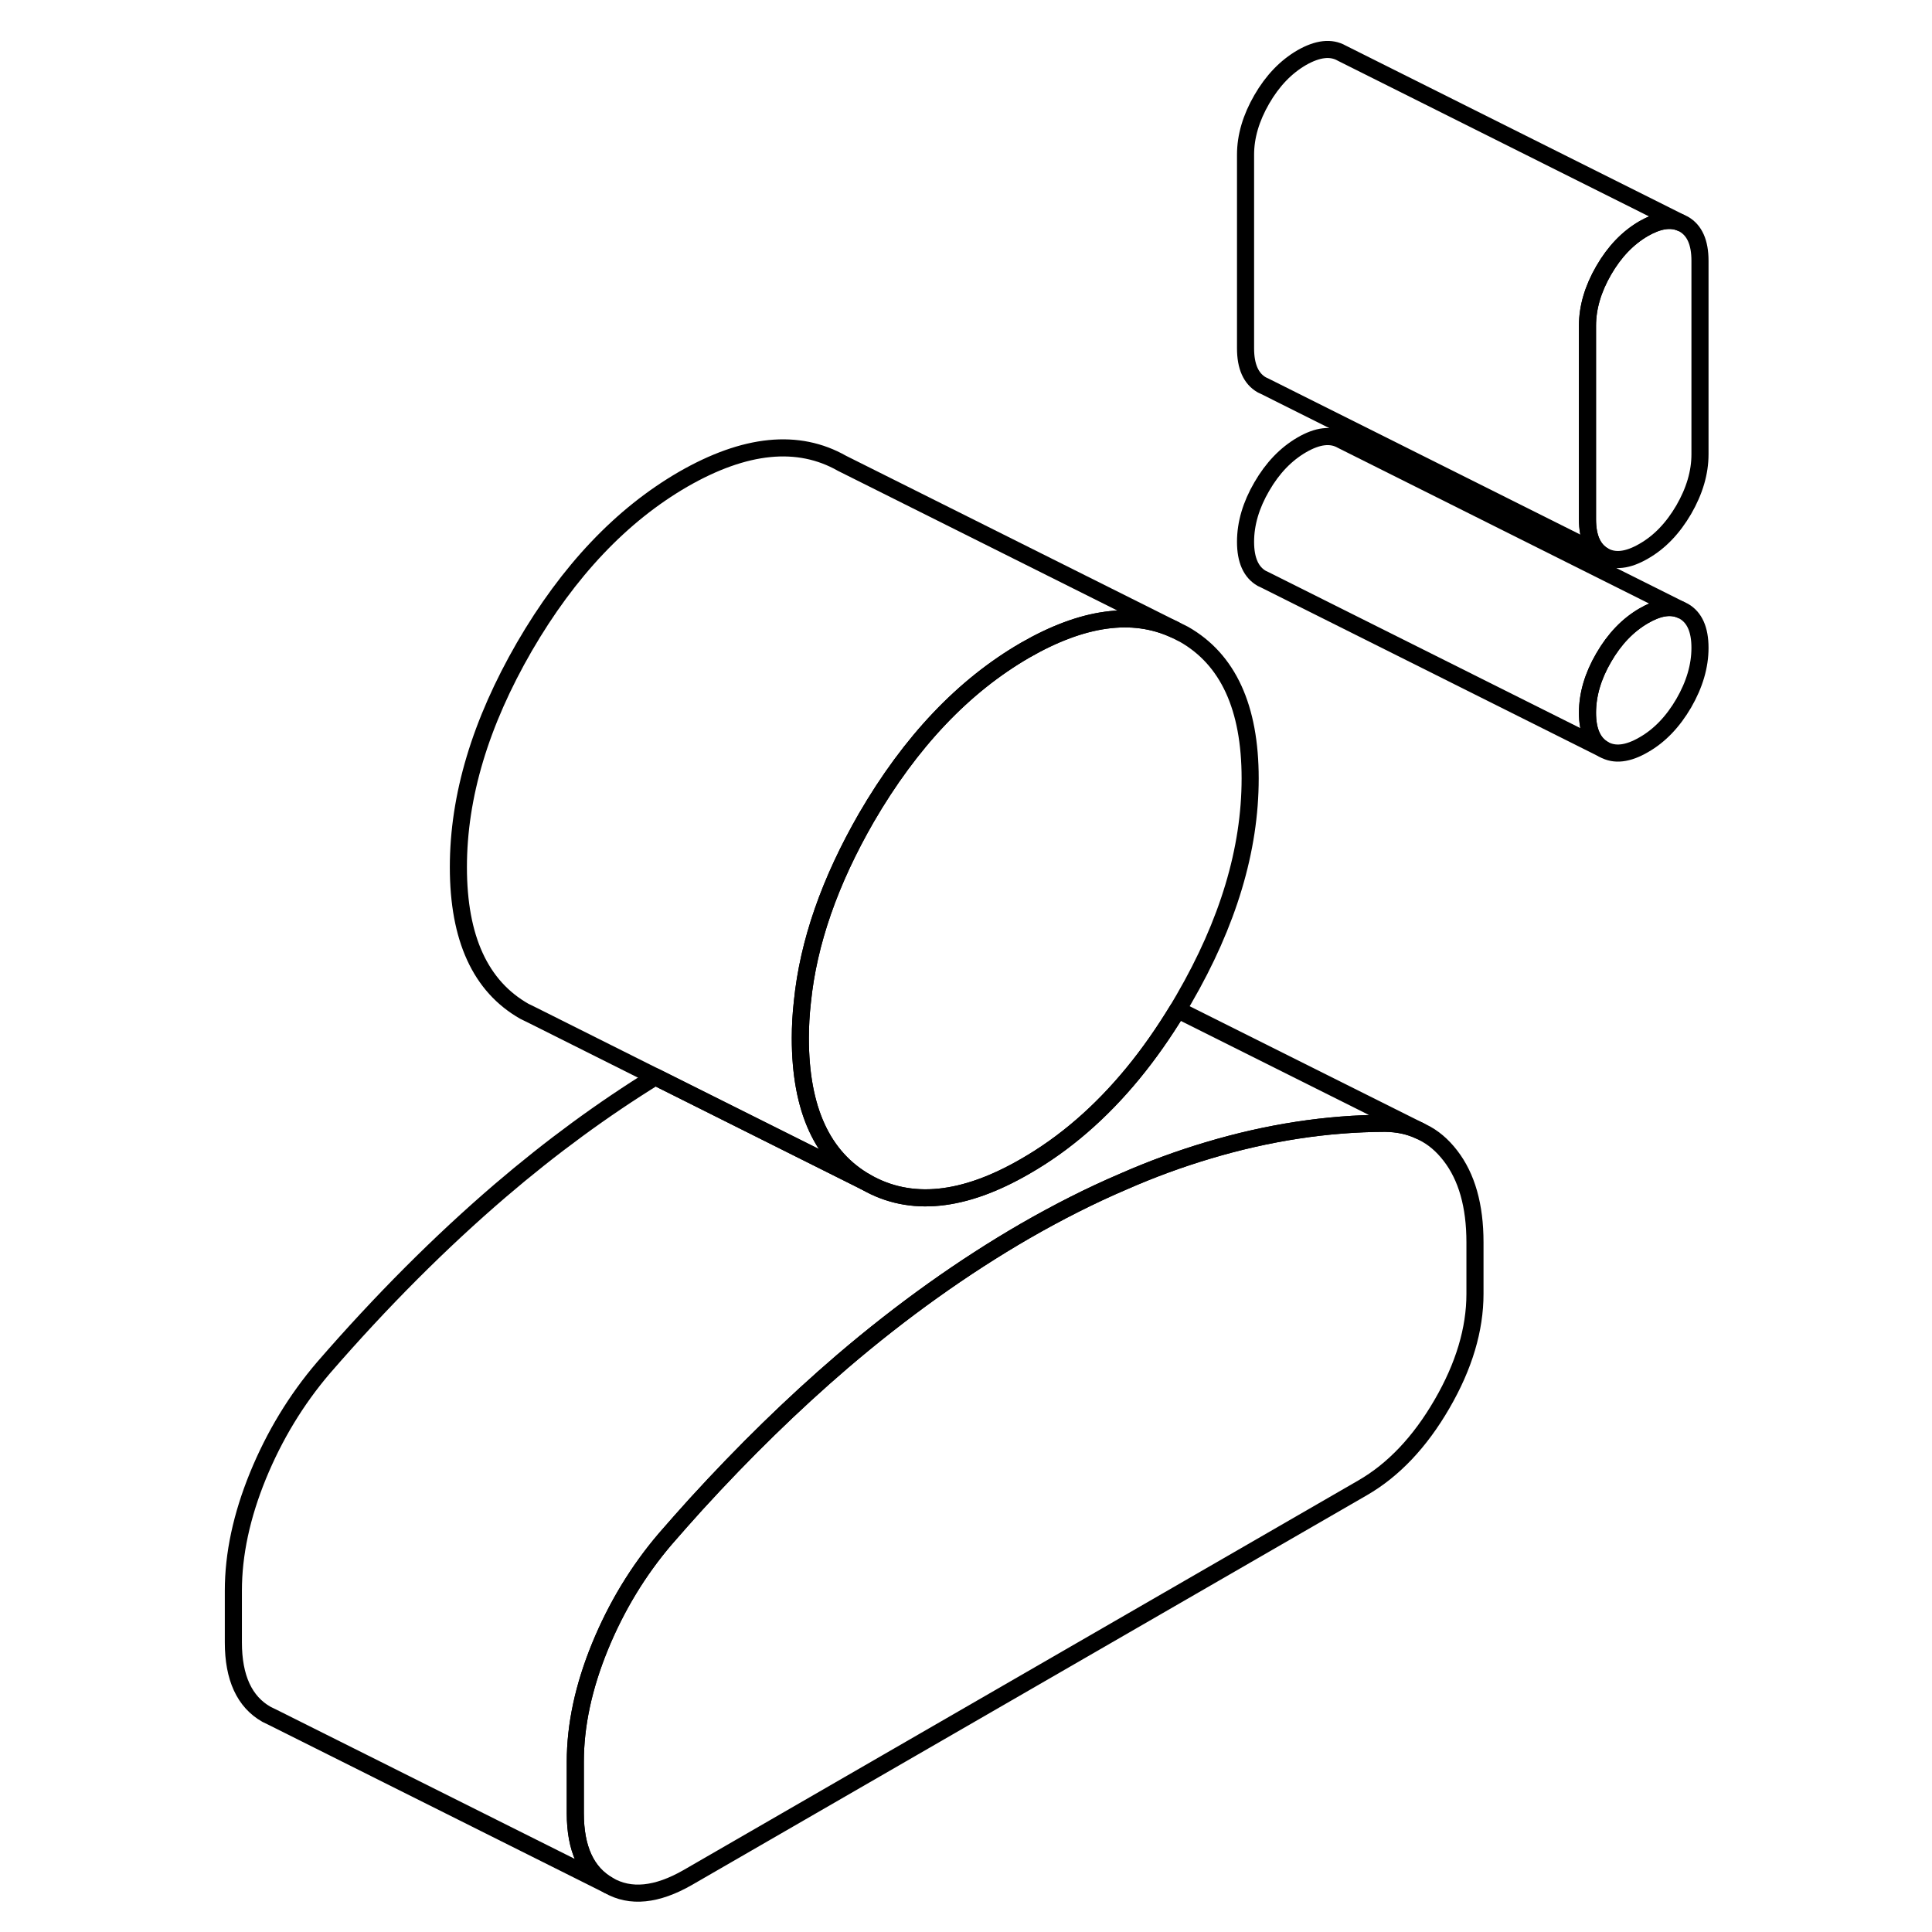 <svg width="48" height="48" viewBox="0 0 91 113" fill="none" xmlns="http://www.w3.org/2000/svg" stroke-width="1px"
     stroke-linecap="round" stroke-linejoin="round">
    <path d="M75.269 72.66V75.68C75.269 77.75 74.629 79.9 73.34 82.12C72.049 84.35 70.499 85.98 68.7 87.02L29.23 109.81C27.419 110.85 25.869 111.01 24.59 110.27C23.299 109.54 22.649 108.13 22.649 106.06V103.04C22.649 100.9 23.13 98.66 24.09 96.31C25.049 93.97 26.329 91.86 27.919 90C28.519 89.31 29.11 88.64 29.709 87.98C32.529 84.89 35.389 82.1 38.269 79.63C41.779 76.63 45.349 74.09 48.959 72C50.889 70.89 52.8 69.92 54.7 69.11C56.359 68.38 58.009 67.78 59.649 67.29C63.159 66.24 66.609 65.71 70.009 65.7C70.759 65.71 71.429 65.85 72.039 66.14L72.2 66.22C72.82 66.52 73.359 66.98 73.829 67.59C74.79 68.83 75.269 70.52 75.269 72.66Z" stroke="currentColor" stroke-linejoin="round"/>
    <path d="M62.12 45.53C62.12 49.69 60.83 53.98 58.25 58.43C58.13 58.64 57.999 58.85 57.88 59.06C57.059 60.41 56.19 61.65 55.27 62.77C53.38 65.07 51.28 66.89 48.96 68.22C45.35 70.31 42.25 70.62 39.67 69.15C37.1 67.69 35.81 64.88 35.81 60.72C35.81 60.02 35.85 59.31 35.93 58.6C36.28 55.11 37.54 51.53 39.67 47.83C42.25 43.39 45.35 40.12 48.96 38.03C52.32 36.1 55.23 35.69 57.69 36.82L58.25 37.1C60.83 38.57 62.12 41.38 62.12 45.53Z" stroke="currentColor" stroke-linejoin="round"/>
    <path d="M88.43 37.89C88.43 38.96 88.11 40.04 87.48 41.13C86.85 42.21 86.07 43.03 85.139 43.56C84.21 44.1 83.43 44.19 82.8 43.83C82.17 43.47 81.85 42.76 81.85 41.69C81.85 40.62 82.17 39.54 82.8 38.46C83.43 37.37 84.21 36.56 85.139 36.02C85.98 35.53 86.69 35.41 87.29 35.66L87.48 35.75C88.11 36.11 88.43 36.82 88.43 37.89Z" stroke="currentColor" stroke-linejoin="round"/>
    <path d="M88.43 15.25V26.57C88.43 27.64 88.11 28.72 87.48 29.81C86.85 30.89 86.07 31.71 85.139 32.24C84.21 32.78 83.43 32.87 82.8 32.51C82.17 32.15 81.85 31.44 81.85 30.37V19.05C81.85 17.98 82.17 16.9 82.8 15.81C83.43 14.72 84.21 13.91 85.139 13.37C85.98 12.89 86.69 12.77 87.29 13.02L87.48 13.11C88.11 13.47 88.43 14.18 88.43 15.25Z" stroke="currentColor" stroke-linejoin="round"/>
    <path d="M87.29 35.66C86.69 35.41 85.98 35.53 85.139 36.02C84.21 36.56 83.43 37.37 82.8 38.46C82.17 39.54 81.85 40.62 81.85 41.69C81.85 42.76 82.17 43.47 82.8 43.83L62.99 33.92L62.8 33.83C62.17 33.47 61.85 32.76 61.85 31.69C61.85 30.62 62.17 29.54 62.8 28.46C63.43 27.37 64.21 26.56 65.139 26.02C66.07 25.48 66.85 25.39 67.48 25.75L87.29 35.66Z" stroke="currentColor" stroke-linejoin="round"/>
    <path d="M87.29 13.02C86.69 12.77 85.98 12.89 85.139 13.37C84.21 13.91 83.43 14.72 82.8 15.81C82.17 16.9 81.85 17.98 81.85 19.05V30.37C81.85 31.44 82.17 32.15 82.8 32.51L62.99 22.6L62.8 22.51C62.17 22.15 61.85 21.44 61.85 20.37V9.05C61.85 7.98 62.17 6.9 62.8 5.81C63.43 4.72 64.21 3.91 65.139 3.37C66.07 2.84 66.85 2.75 67.48 3.11L87.29 13.02Z" stroke="currentColor" stroke-linejoin="round"/>
    <path d="M72.039 66.14C71.429 65.85 70.759 65.71 70.009 65.7C66.609 65.71 63.159 66.24 59.649 67.29C58.009 67.78 56.359 68.38 54.7 69.11C52.8 69.92 50.889 70.89 48.959 72C45.349 74.09 41.779 76.63 38.269 79.63C35.389 82.1 32.529 84.89 29.709 87.98C29.11 88.64 28.519 89.31 27.919 90C26.329 91.86 25.049 93.97 24.09 96.31C23.13 98.66 22.649 100.9 22.649 103.04V106.06C22.649 108.13 23.299 109.54 24.59 110.27L5 100.47L4.589 100.27C3.299 99.54 2.649 98.13 2.649 96.06V93.04C2.649 90.9 3.129 88.66 4.089 86.31C5.049 83.97 6.329 81.86 7.919 80C11.309 76.09 14.769 72.63 18.269 69.63C21.249 67.08 24.27 64.87 27.329 62.98L39.669 69.15C42.249 70.62 45.349 70.31 48.959 68.22C51.279 66.89 53.379 65.07 55.269 62.77C56.189 61.65 57.059 60.41 57.879 59.06L72.039 66.14Z" stroke="currentColor" stroke-linejoin="round"/>
    <path d="M57.69 36.82C55.23 35.69 52.32 36.1 48.96 38.03C45.35 40.12 42.25 43.39 39.67 47.83C37.54 51.53 36.28 55.11 35.93 58.6C35.85 59.31 35.81 60.02 35.81 60.72C35.81 64.88 37.1 67.69 39.67 69.15L27.33 62.98L20.22 59.42L19.67 59.15C17.1 57.69 15.81 54.88 15.81 50.72C15.81 46.56 17.1 42.28 19.67 37.83C22.25 33.39 25.35 30.12 28.96 28.03C32.58 25.95 35.68 25.64 38.25 27.1L57.69 36.82Z" stroke="currentColor" stroke-linejoin="round"/>
</svg>